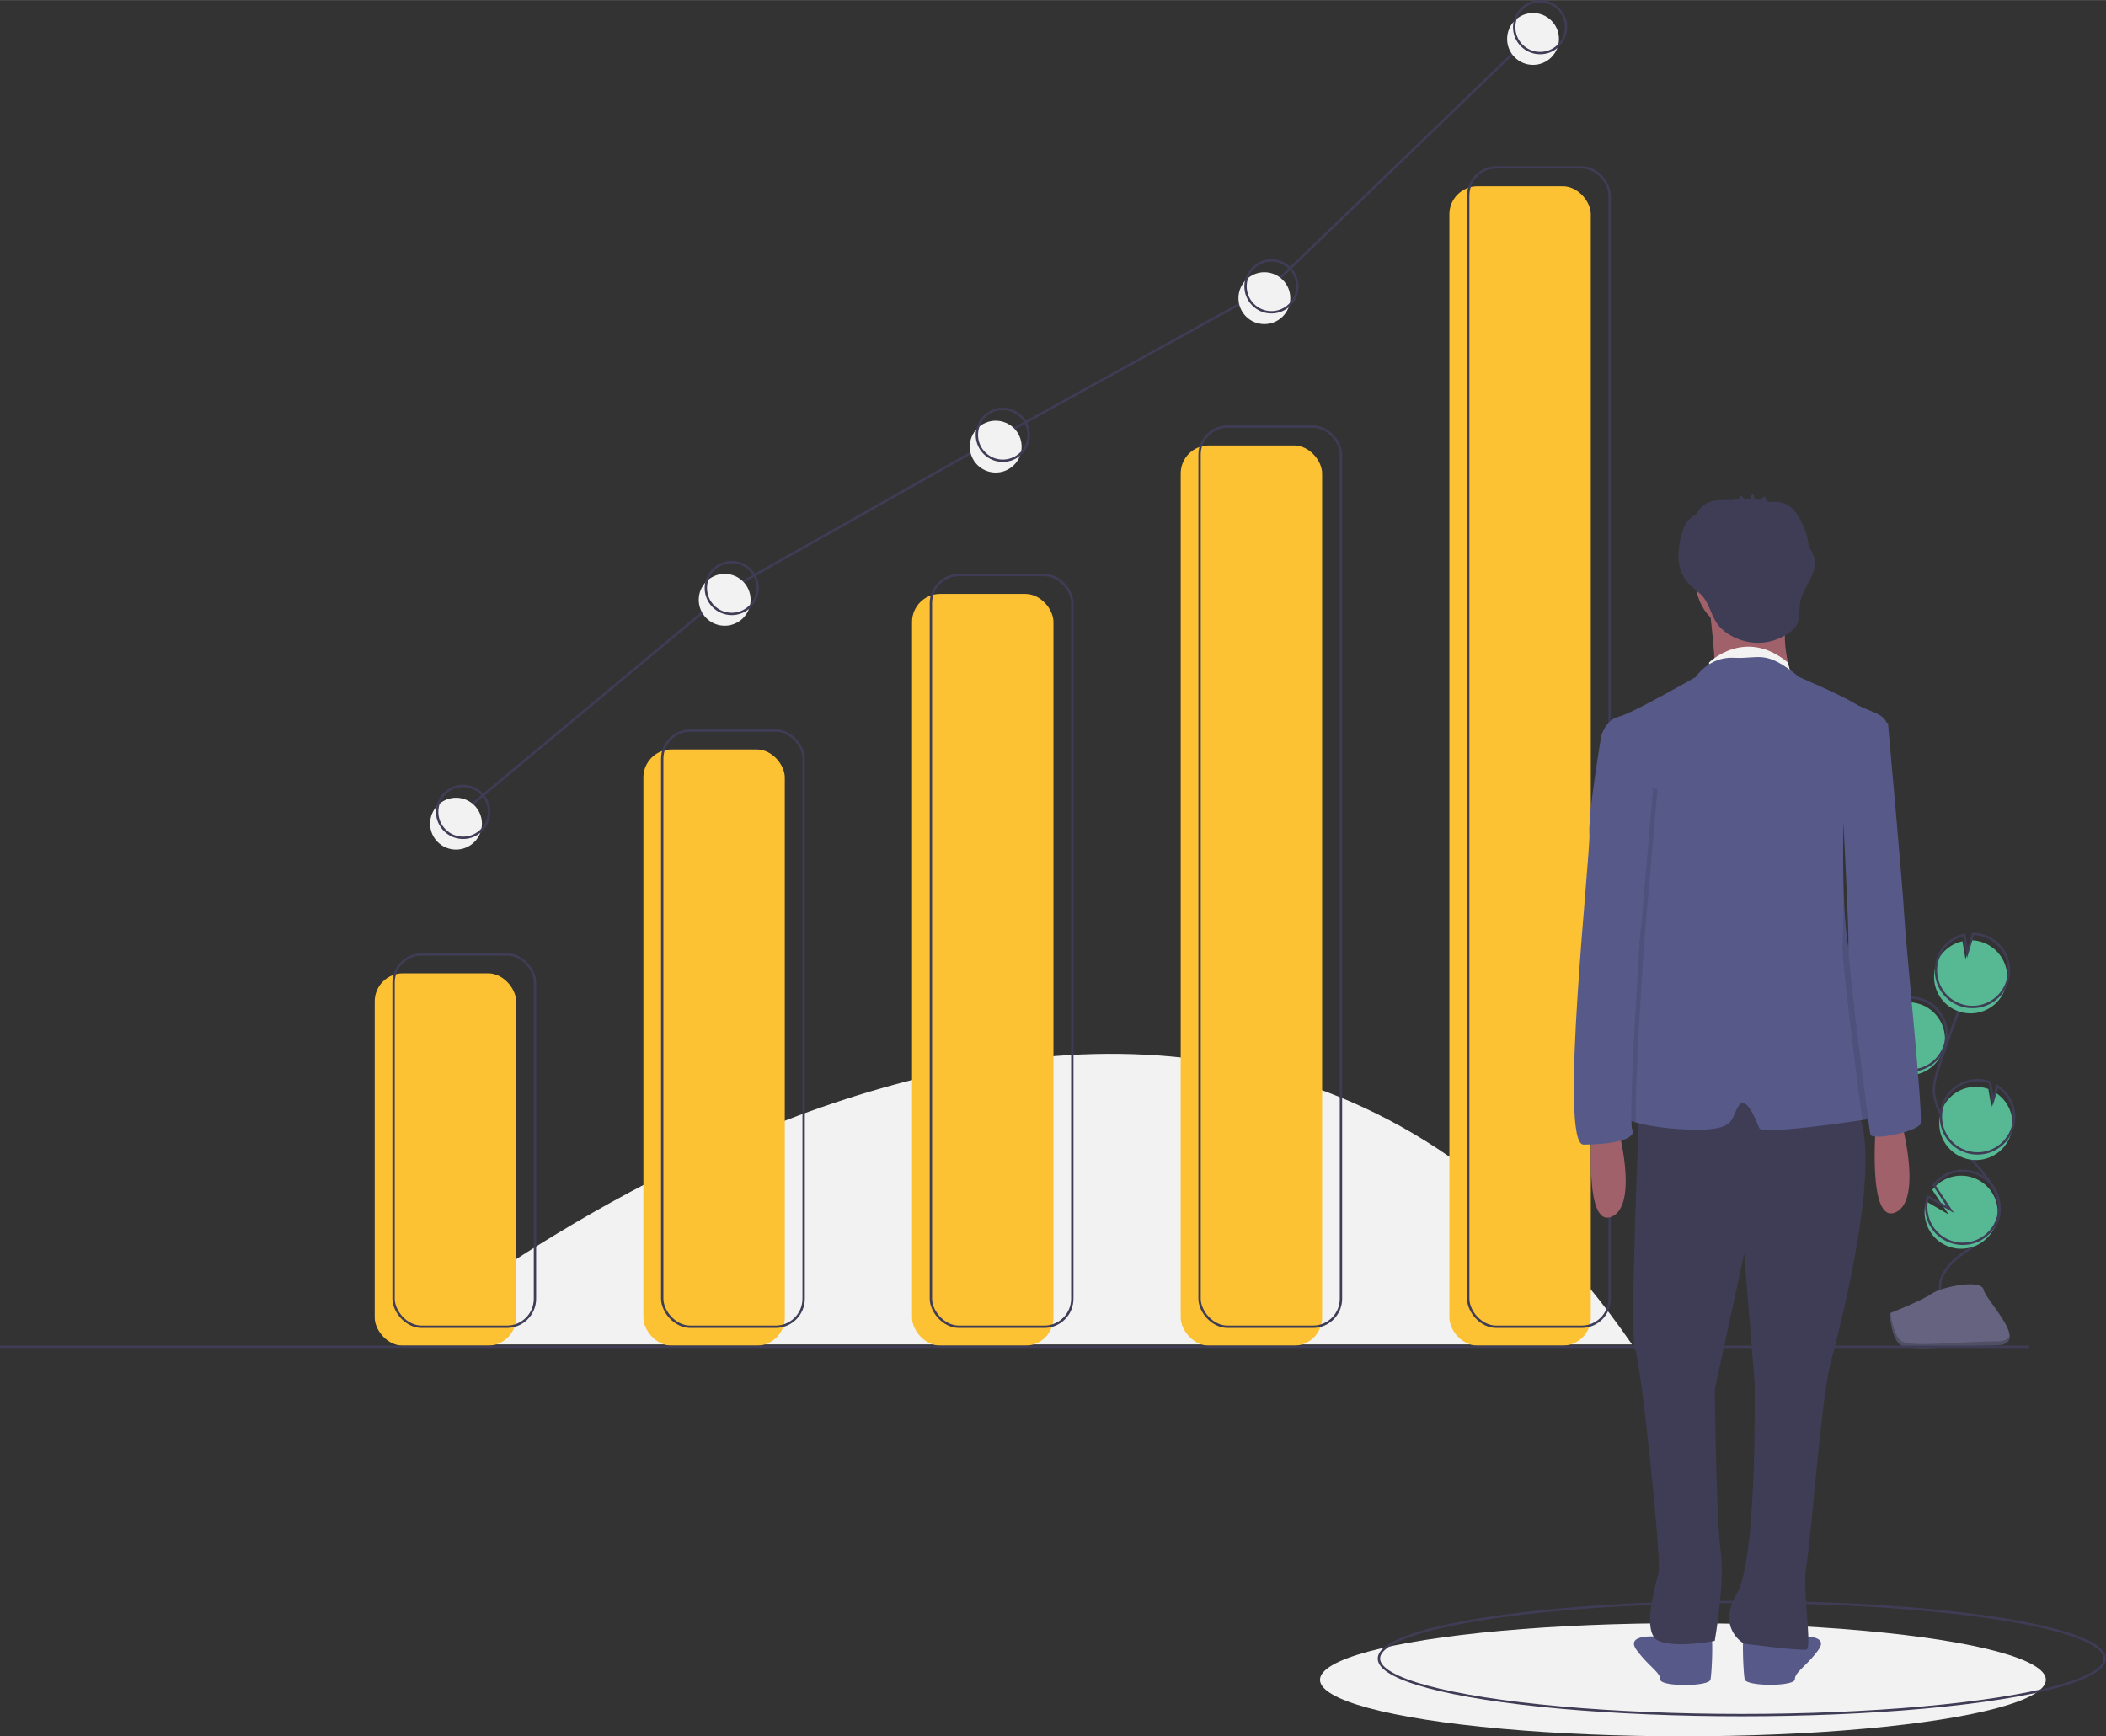 <svg id="e9a400c3-14c4-48e9-ac4d-1e6d0c39fdb5" data-name="Layer 1" xmlns="http://www.w3.org/2000/svg" width="893.6" height="736.8" viewBox="0 0 893.617 736.75"><rect x="0" y="0" width="893.617" height="736.75" fill="#333333" stroke="none"/><title>investing</title><path d="M 321.9 651.9 s 332.5 -277.5 524 0" transform="translate(-153.4,-81.4)" fill="#f2f2f2"/><ellipse cx="714.1" cy="712.8" rx="154" ry="24" fill="#f2f2f2"/><ellipse cx="739.1" cy="703.8" rx="154" ry="24" fill="none" stroke="#3f3d56" stroke-miterlimit="10"/><path d="M 958 536.8 a 15.5 15.5 0 1 0 2.1 -29.8 l 0.4 8 l -3.8 -6.8 a 15.5 15.5 0 0 0 -8 8.7 a 15.2 15.2 0 0 0 -0.9 4.2 A 15.5 15.5 0 0 0 958 536.8 Z" transform="translate(-153.4,-81.4)" fill="#57b894"/><path d="M 976.8 629.5 c -1.3 -6.8 4.4 -12.8 10.2 -16.7 s 12.4 -7.8 14.3 -14.4 c 2.8 -9.6 -5.5 -18.3 -12 -25.8 a 93.5 93.5 0 0 1 -12.3 -18.3 a 25.2 25.2 0 0 1 -2.9 -8.3 c -0.5 -4.2 0.8 -8.4 2.2 -12.5 q 6.8 -20.2 14.6 -40" transform="translate(-153.4,-81.4)" fill="none" stroke="#3f3d56" stroke-miterlimit="10"/><path d="M 958.7 534.8 a 15.5 15.5 0 1 0 2.1 -29.8 l 0.4 8 l -3.8 -6.8 a 15.5 15.5 0 0 0 -8 8.7 a 15.2 15.2 0 0 0 -0.9 4.2 A 15.5 15.5 0 0 0 958.7 534.8 Z" transform="translate(-153.4,-81.4)" fill="none" stroke="#3f3d56" stroke-miterlimit="10"/><path d="M 974.9 490.6 a 15.5 15.5 0 0 1 11.2 -9.8 l 1.3 7.6 l 2.4 -8 a 15.5 15.5 0 1 1 -14.8 10.2 Z" transform="translate(-153.4,-81.4)" fill="#57b894"/><path d="M 975.7 487.9 a 15.5 15.5 0 0 1 11.2 -9.8 l 1.3 7.6 l 2.4 -8 a 15.5 15.5 0 1 1 -14.8 10.2 Z" transform="translate(-153.4,-81.4)" fill="none" stroke="#3f3d56" stroke-miterlimit="10"/><path d="M 986.5 572.7 a 15.5 15.5 0 0 0 13.7 -27.6 L 998.4 551.2 l -1.3 -7.7 a 0.3 0.3 0 0 0 0 0 a 15.5 15.5 0 1 0 -10.6 29.2 Z" transform="translate(-153.4,-81.4)" fill="#57b894"/><path d="M 987.2 569.9 a 15.5 15.5 0 0 0 13.7 -27.6 l -1.8 6.1 l -1.3 -7.7 a 0.3 0.3 0 0 0 0 0 a 15.5 15.5 0 1 0 -10.6 29.2 Z" transform="translate(-153.4,-81.4)" fill="none" stroke="#3f3d56" stroke-miterlimit="10"/><path d="M 970.3 598.5 a 15.5 15.5 0 1 0 3 -12.2 l 6.9 10.4 l -9.5 -5.5 A 15.4 15.4 0 0 0 970.3 598.5 Z" transform="translate(-153.4,-81.4)" fill="#57b894"/><path d="M 971 596.4 a 15.5 15.5 0 1 0 3 -12.2 l 6.9 10.4 l -9.5 -5.5 A 15.4 15.4 0 0 0 971 596.4 Z" transform="translate(-153.4,-81.4)" fill="none" stroke="#3f3d56" stroke-miterlimit="10"/><path d="M 955.2 638.7 s 13.7 -5.4 17.8 -8.3 s 21.1 -6.5 22.1 -1.7 s 20.6 23.5 5.1 23.6 s -35.9 2.5 -40.1 0 S 955.2 638.7 955.2 638.7 Z" transform="translate(-153.4,-81.4)" fill="#656380"/><path d="M 1000.5 650.6 c -15.5 0.1 -35.9 2.5 -40.1 0 c -3.1 -1.9 -4.4 -8.8 -4.8 -11.9 c -0.3 0 -0.5 0 -0.5 0 s 0.9 11.1 5 13.6 s 24.6 0.1 40.1 0 c 4.5 0 6 -1.6 5.9 -4 C 1005.6 649.7 1003.9 650.6 1000.5 650.6 Z" transform="translate(-153.4,-81.4)" opacity="0.2"/><rect x="159" y="413" width="60" height="158" rx="11.9" fill="#fdc134"/><rect x="273" y="318" width="60" height="253" rx="11.9" fill="#fdc134"/><rect x="387" y="252" width="60" height="319" rx="11.9" fill="#fdc134"/><rect x="501" y="189" width="60" height="382" rx="11.9" fill="#fdc134"/><rect x="615" y="79" width="60" height="492" rx="11.9" fill="#fdc134"/><rect x="167" y="405" width="60" height="158" rx="11.9" fill="none" stroke="#3f3d56" stroke-miterlimit="10"/><rect x="281" y="310" width="60" height="253" rx="11.9" fill="none" stroke="#3f3d56" stroke-miterlimit="10"/><rect x="395" y="244" width="60" height="319" rx="11.9" fill="none" stroke="#3f3d56" stroke-miterlimit="10"/><rect x="509" y="181" width="60" height="382" rx="11.9" fill="none" stroke="#3f3d56" stroke-miterlimit="10"/><rect x="623" y="71" width="60" height="492" rx="11.9" fill="none" stroke="#3f3d56" stroke-miterlimit="10"/><line x1="861" y1="571.5" y2="571.5" fill="none" stroke="#3f3d56" stroke-miterlimit="10"/><path d="M 960.1 557 s 9.4 33.9 -2.5 38.9 s -8.2 -37.6 -8.2 -37.6 Z" transform="translate(-153.4,-81.4)" fill="#a0616a"/><path d="M 874.8 774 s -8.8 -0.6 -11.9 1.3 a 7.6 7.6 0 0 1 -6.3 0.6 s -13.8 -1.3 -8.8 5.6 S 857.9 791 857.9 794.1 s 20.7 3.1 21.3 0 s 1.3 -19.4 0 -20.1 S 874.8 774 874.8 774 Z" transform="translate(-153.4,-81.4)" fill="#575a89"/><path d="M 898 774 s 8.8 -0.6 11.9 1.3 a 7.6 7.6 0 0 0 6.3 0.6 s 13.8 -1.3 8.8 5.6 s -10 9.4 -10 12.5 s -20.7 3.1 -21.3 0 s -1.3 -19.4 0 -20.1 S 898 774 898 774 Z" transform="translate(-153.4,-81.4)" fill="#575a89"/><path d="M 849.1 550 s -4.4 99.1 -1.9 104.1 s 11.3 89.7 10 94.7 s -7.5 25.7 0 28.9 s 23.8 0 23.8 0 s 4.4 -25.1 2.5 -38.3 s -2.5 -68.4 -2.5 -68.4 l 12.5 -57.7 l 4.4 54.6 s 1.3 74.7 -7.5 89.7 s 3.1 21.3 3.1 21.3 s 23.8 3.1 26.4 2.5 s -1.9 -25.1 0 -35.8 s 6.3 -70.3 10 -84.7 s 25.1 -94.7 9.4 -111 S 849.1 550 849.1 550 Z" transform="translate(-153.4,-81.4)" fill="#3f3d56"/><circle cx="741.5" cy="246.6" r="22" fill="#a0616a"/><path d="M 878.6 338 s 3.8 30.1 1.9 30.7 s 33.3 0 33.3 0 s -6.9 -18.2 0 -32.6 Z" transform="translate(-153.4,-81.4)" fill="#a0616a"/><path d="M 878.6 362.5 s 15.3 -15.1 33.4 0 l 1.2 4.5 l -9.4 -0.1 H 878.6 Z" transform="translate(-153.4,-81.4)" fill="#f2f2f2"/><path d="M 953.2 555.1 c -1.4 0.3 -5 0.9 -9.6 1.6 c -15.4 2.3 -42.7 5.9 -43.7 3.4 c -1.3 -3.1 -5.6 -14.4 -8.8 -9.4 s -1.3 9.4 -14.4 10 c -9 0.4 -22 -0.9 -29.2 -3 c -3.4 -1 -5.5 -2.1 -5.3 -3.3 c 0.6 -3.8 7.5 -75.3 7.5 -82.2 s 2.5 -40.2 2.5 -40.2 l -18 -35.5 l -1.4 -2.8 s 1.9 -6.9 7.5 -8.2 S 872.9 368.7 872.9 368.7 s 5.6 -8.8 16.3 -8.2 s 13.2 -3.8 27.6 8.2 c 0 0 17.6 7.5 23.8 11.3 s 13.2 3.8 13.8 10 c 0.1 1.3 -0.6 3.7 -1.7 6.8 c -4.3 11.2 -15.2 31.1 -16.9 34.2 c -0.2 0.3 -0.2 0.4 -0.2 0.4 s -0.3 11.3 0 24.5 v 0 c 0.3 12.7 1.3 27.1 3.7 35.1 C 944.5 507.4 959.5 553.8 953.2 555.1 Z" transform="translate(-153.4,-81.4)" fill="#575a89"/><path d="M 923.4 318.9 a 15 15 0 0 0 -2.5 -5.5 a 30 30 0 0 0 -4.5 -12.9 a 13.5 13.5 0 0 0 -4 -4.6 a 11.8 11.8 0 0 0 -6.3 -1.6 c -0.4 0 -1.1 0.1 -1.8 0.1 c -0.4 -0.1 -0.8 -0.2 -1.3 -0.4 c -0.2 -0.5 -0.7 -2.1 -0.9 -2 l -1.8 1.5 c -0.8 -0.1 -1.6 -0.2 -2.3 -0.3 q -0.4 -1.2 -0.9 -2.4 a 16.7 16.7 0 0 0 -1.2 2.3 q -1.2 -0.1 -2.3 0 l -1.6 -1.5 a 2.2 2.2 0 0 1 -1.7 1.7 c -0.7 0.1 -1.4 0.2 -2.1 0.3 c -0.1 0 -0.1 0 -0.2 0 c -3.8 -0.1 -8 -0.3 -11.2 1.8 a 11 11 0 0 0 -3.5 4 c -0.4 0.3 -0.8 0.5 -1.2 0.8 a 12.7 12.7 0 0 0 -3.3 3.3 a 13.8 13.8 0 0 0 -1.5 3.5 a 33.8 33.8 0 0 0 -1.7 11.5 A 17.1 17.1 0 0 0 870 329.1 c 1.6 1.8 3.7 3.1 5.4 4.8 c 3.4 3.6 4 8.7 6.9 12.5 c 3.1 4.1 8.7 6.7 13.6 7.5 a 22.7 22.7 0 0 0 16.9 -4.2 a 10.4 10.4 0 0 0 2.9 -3 c 1.7 -2.9 1 -6.7 1.6 -10 C 918.5 330.5 924.4 325.2 923.4 318.9 Z" transform="translate(-153.4,-81.4)" fill="#3f3d56"/><path d="M 839.7 558.8 s 9.4 33.9 -2.5 38.9 s -8.2 -37.6 -8.2 -37.6 Z" transform="translate(-153.4,-81.4)" fill="#a0616a"/><path d="M 851 482 s -4.1 61.1 -3.5 75.8 c -3.4 -1 -5.5 -2.1 -5.3 -3.3 c 0.6 -3.8 7.5 -75.3 7.5 -82.2 s 2.5 -40.2 2.5 -40.2 l -18 -35.5 c 0.3 -1.8 0.5 -2.8 0.5 -2.8 l 9.1 19.1 l 12.9 3.5 Z" transform="translate(-153.4,-81.4)" opacity="0.1"/><path d="M 837.2 390.1 l -4.4 3.8 s -5.6 33.3 -5 41.4 s -13.2 131.8 -2.5 131.8 s 22.6 -1.9 20.7 -6.3 s 3.1 -78.8 3.1 -78.8 l 5.7 -65.5 Z" transform="translate(-153.4,-81.4)" fill="#575a89"/><path d="M 952.8 396.8 c -4.3 11.2 -15.2 31.1 -16.9 34.2 c 0.1 -8 0.1 -13.7 0.1 -13.7 l 13.2 -27 l 2.8 -2.2 S 952.3 391.5 952.8 396.8 Z" transform="translate(-153.4,-81.4)" opacity="0.1"/><path d="M 953.2 555.1 c -1.4 0.3 -5 0.9 -9.6 1.6 c -2.4 -17.8 -8.8 -68.9 -8.4 -73.7 c 0.2 -2.4 0.4 -14.1 0.5 -27 c 0.3 12.7 1.3 27.1 3.7 35.1 C 944.5 507.4 959.5 553.8 953.2 555.1 Z" transform="translate(-153.4,-81.4)" opacity="0.1"/><path d="M 945.1 385.7 l 9.4 2.5 s 6.3 69.6 6.9 81.6 s 8.2 85.3 6.9 88.5 s -20.7 7.5 -21.3 4.4 s -9.7 -73.9 -9.3 -79.6 s -2.7 -64.7 -2.7 -64.7 Z" transform="translate(-153.4,-81.4)" fill="#575a89"/><polyline points="196.5,344.5 310.5,249.5 425.5,184.5 539.5,121.5 653.5,11.5" fill="none" stroke="#3f3d56" stroke-miterlimit="10"/><circle cx="193.5" cy="349.5" r="11" fill="#f2f2f2"/><circle cx="307.5" cy="254.5" r="11" fill="#f2f2f2"/><circle cx="422.5" cy="189.5" r="11" fill="#f2f2f2"/><circle cx="536.5" cy="126.5" r="11" fill="#f2f2f2"/><circle cx="650.5" cy="16.5" r="11" fill="#f2f2f2"/><circle cx="196.5" cy="344.5" r="11" fill="none" stroke="#3f3d56" stroke-miterlimit="10"/><circle cx="310.5" cy="249.5" r="11" fill="none" stroke="#3f3d56" stroke-miterlimit="10"/><circle cx="425.5" cy="184.5" r="11" fill="none" stroke="#3f3d56" stroke-miterlimit="10"/><circle cx="539.5" cy="121.5" r="11" fill="none" stroke="#3f3d56" stroke-miterlimit="10"/><circle cx="653.5" cy="11.5" r="11" fill="none" stroke="#3f3d56" stroke-miterlimit="10"/></svg>